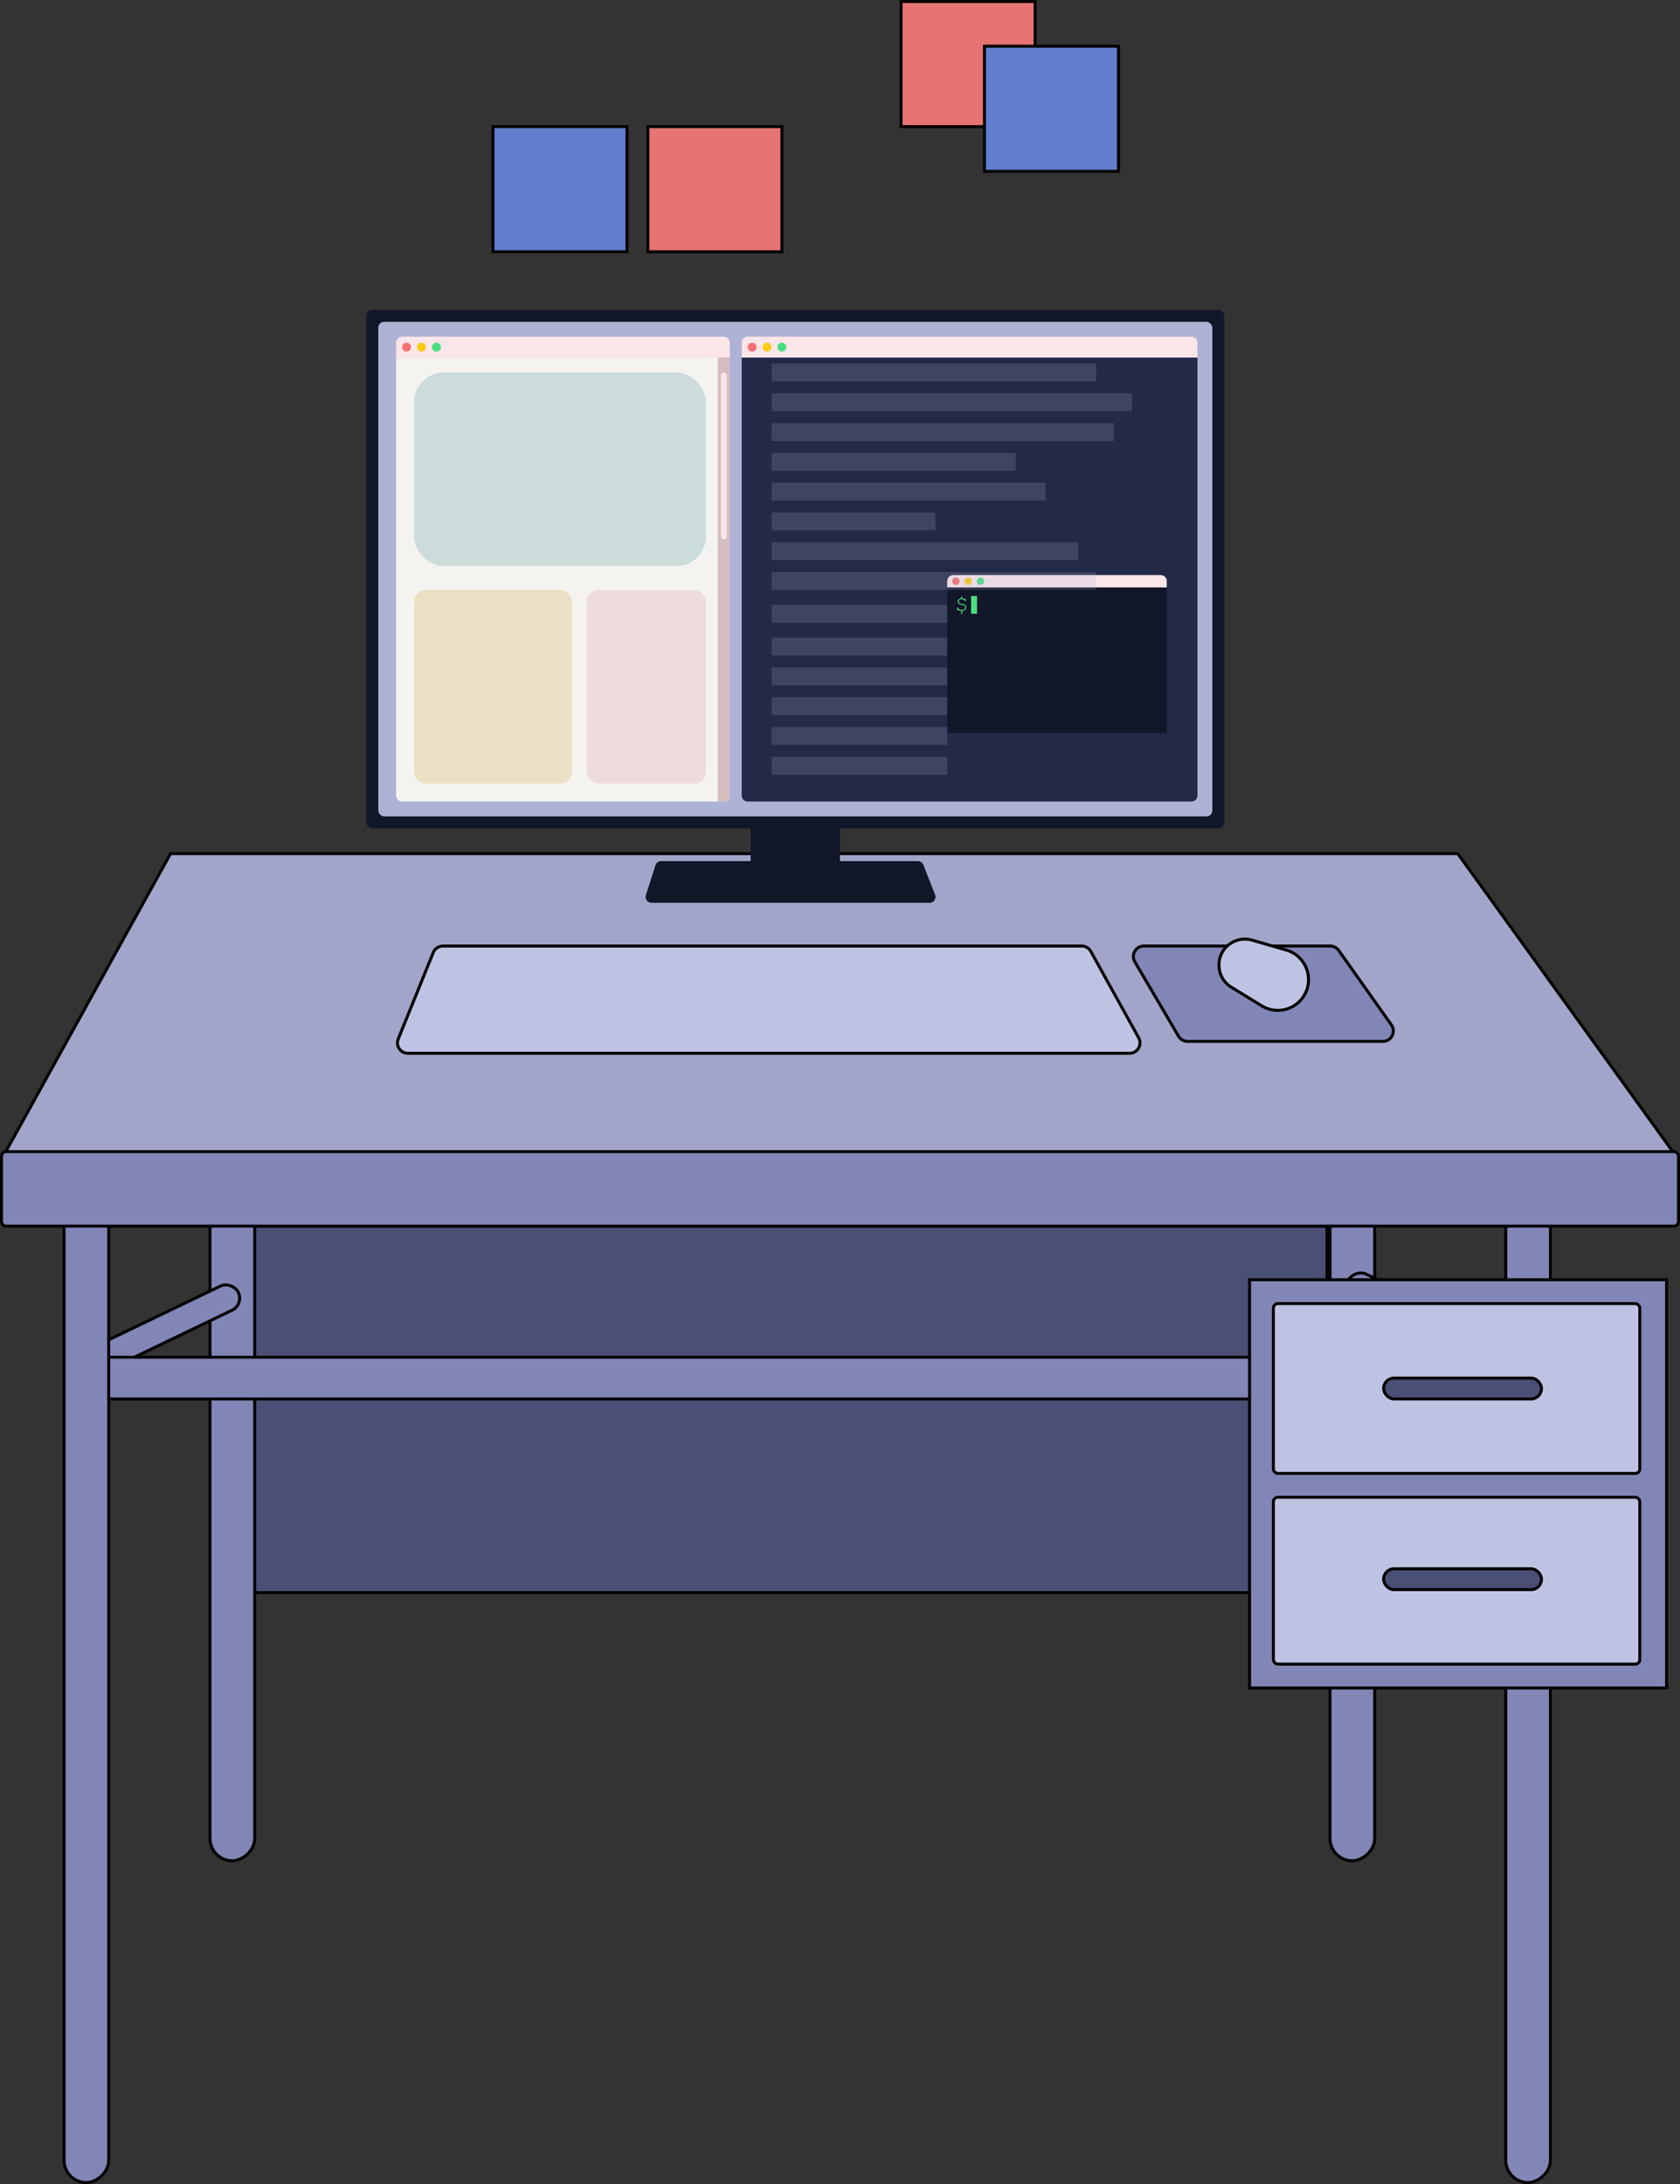 <svg width="564" height="733" viewBox="0 0 564 733" fill="none" xmlns="http://www.w3.org/2000/svg">
<rect x="0" y="0" width="564" height="733" fill="#333333" stroke="none"/>
<rect x="74.5" y="411.5" width="371" height="123" fill="#4B4E75" stroke="black"/>
<rect x="520.5" y="400.5" width="332" height="15" rx="7.5" transform="rotate(90 520.5 400.5)" fill="#8286B6" stroke="black"/>
<rect x="85.5" y="292.5" width="332" height="15" rx="7.5" transform="rotate(90 85.5 292.5)" fill="#8286B6" stroke="black"/>
<rect x="461.5" y="292.5" width="332" height="15" rx="7.5" transform="rotate(90 461.5 292.5)" fill="#8286B6" stroke="black"/>
<rect x="81.959" y="437.779" width="59.241" height="9" rx="4.5" transform="rotate(154.327 81.959 437.779)" fill="#8286B6" stroke="black"/>
<rect x="0.667" y="-0.234" width="59.241" height="9" rx="4.5" transform="matrix(0.901 0.433 0.433 -0.901 450.167 433.279)" fill="#8286B6" stroke="black"/>
<rect x="26.5" y="455.5" width="494" height="14" rx="7" fill="#8286B6" stroke="black"/>
<rect x="419.5" y="429.5" width="140" height="137" fill="#8286B6" stroke="black"/>
<rect x="36.5" y="400.5" width="332" height="15" rx="7.5" transform="rotate(90 36.5 400.5)" fill="#8286B6" stroke="black"/>
<rect x="427.5" y="437.5" width="123" height="57" rx="1.5" fill="#BFC3E3" stroke="black"/>
<rect x="427.5" y="502.5" width="123" height="56" rx="1.5" fill="#BFC3E3" stroke="black"/>
<rect x="464.5" y="462.5" width="53" height="7" rx="3.5" fill="#4B4E75" stroke="black"/>
<rect x="464.5" y="526.5" width="53" height="7" rx="3.5" fill="#4B4E75" stroke="black"/>
<path d="M0.848 388.5L57.248 286.5H489.398L563.022 388.5H0.848Z" fill="#A2A5C9" stroke="black"/>
<rect x="0.5" y="386.5" width="563" height="25" rx="1.5" fill="#8286B6" stroke="black"/>
<rect x="123" y="104" width="288" height="174" rx="2" fill="#121629"/>
<rect width="30" height="14" transform="matrix(1 0 0 -1 252 292)" fill="#121629"/>
<path d="M216.84 300.388C216.425 301.679 217.388 303 218.744 303H312.065C313.475 303 314.442 301.581 313.927 300.269L309.998 290.269C309.698 289.503 308.959 289 308.137 289H221.958C221.089 289 220.32 289.561 220.054 290.388L216.84 300.388Z" fill="#121629"/>
<rect x="127" y="108" width="280" height="166" rx="2" fill="#AEB2D5"/>
<path d="M249 120H402V267C402 268.105 401.105 269 400 269H251C249.895 269 249 268.105 249 267V120Z" fill="#232946"/>
<path d="M249 115C249 113.895 249.895 113 251 113H400C401.105 113 402 113.895 402 115V120H249V115Z" fill="#FAE5E8"/>
<path d="M133 120H245V267C245 268.105 244.105 269 243 269H135C133.895 269 133 268.105 133 267V120Z" fill="#F4F3EF"/>
<rect x="139" y="125" width="98" height="65" rx="10" fill="#CBDCDB"/>
<rect x="139" y="198" width="53" height="65" rx="4" fill="#EBE0C3"/>
<rect x="197" y="198" width="40" height="65" rx="4" fill="#EDDBDE"/>
<circle cx="252.5" cy="116.5" r="1.5" fill="#F87171"/>
<circle cx="257.5" cy="116.5" r="1.5" fill="#FACC15"/>
<circle cx="262.5" cy="116.5" r="1.5" fill="#4ADE80"/>
<path d="M133 115C133 113.895 133.895 113 135 113H243C244.105 113 245 113.895 245 115V120H133V115Z" fill="#FAE5E8"/>
<circle cx="136.5" cy="116.5" r="1.5" fill="#F87171"/>
<circle cx="141.5" cy="116.5" r="1.5" fill="#FACC15"/>
<circle cx="146.5" cy="116.5" r="1.5" fill="#4ADE80"/>
<path d="M241 120H245V267C245 268.105 244.105 269 243 269H241V120Z" fill="#D5BDBD"/>
<rect x="242" y="125" width="2" height="56" rx="1" fill="#FAE5E8"/>
<rect x="318" y="197.141" width="73.703" height="48.859" fill="#121629"/>
<path d="M318 195C318 193.895 318.895 193 320 193H389.703C390.808 193 391.703 193.895 391.703 195V197.141H318V195Z" fill="#FAE5E8"/>
<circle cx="320.898" cy="195.07" r="1.242" fill="#F87171"/>
<circle cx="325.039" cy="195.07" r="1.242" fill="#FACC15"/>
<circle cx="329.18" cy="195.07" r="1.242" fill="#4ADE80"/>
<path d="M322.715 200.773V200.359C322.715 200.279 322.729 200.221 322.758 200.188C322.789 200.154 322.829 200.137 322.879 200.137C322.928 200.137 322.967 200.154 322.996 200.188C323.027 200.221 323.043 200.279 323.043 200.359V200.773C323.22 200.789 323.366 200.818 323.48 200.859C323.595 200.898 323.73 200.97 323.887 201.074C323.889 201.009 323.906 200.961 323.938 200.93C323.969 200.898 324.007 200.883 324.051 200.883C324.1 200.883 324.141 200.9 324.172 200.934C324.203 200.967 324.219 201.023 324.219 201.102V201.59C324.219 201.668 324.203 201.724 324.172 201.758C324.141 201.792 324.1 201.809 324.051 201.809C324.009 201.809 323.974 201.796 323.945 201.77C323.917 201.741 323.897 201.694 323.887 201.629C323.871 201.507 323.79 201.396 323.645 201.297C323.431 201.156 323.18 201.086 322.891 201.086C322.596 201.086 322.353 201.172 322.16 201.344C321.97 201.516 321.875 201.71 321.875 201.926C321.875 202.142 321.96 202.307 322.129 202.422C322.257 202.51 322.525 202.594 322.934 202.672C323.345 202.747 323.624 202.819 323.77 202.887C323.978 202.978 324.133 203.102 324.234 203.258C324.339 203.414 324.391 203.603 324.391 203.824C324.391 204.121 324.275 204.383 324.043 204.609C323.811 204.833 323.478 204.967 323.043 205.012V205.977C323.043 206.057 323.027 206.115 322.996 206.148C322.967 206.182 322.928 206.199 322.879 206.199C322.829 206.199 322.789 206.182 322.758 206.148C322.729 206.115 322.715 206.057 322.715 205.977V205.012C322.314 204.986 321.977 204.855 321.703 204.621C321.703 204.736 321.698 204.806 321.688 204.832C321.68 204.855 321.661 204.878 321.633 204.898C321.604 204.917 321.573 204.926 321.539 204.926C321.492 204.926 321.453 204.909 321.422 204.875C321.391 204.841 321.375 204.785 321.375 204.707V204.066C321.375 203.988 321.389 203.932 321.418 203.898C321.449 203.862 321.49 203.844 321.539 203.844C321.586 203.844 321.626 203.861 321.66 203.895C321.684 203.918 321.698 203.97 321.703 204.051C321.719 204.189 321.829 204.331 322.035 204.477C322.243 204.62 322.525 204.691 322.879 204.691C323.246 204.691 323.535 204.604 323.746 204.43C323.957 204.255 324.062 204.052 324.062 203.82C324.062 203.667 324.023 203.535 323.945 203.426C323.867 203.316 323.745 203.227 323.578 203.156C323.469 203.112 323.24 203.057 322.891 202.992C322.385 202.893 322.035 202.766 321.84 202.609C321.642 202.453 321.543 202.224 321.543 201.922C321.543 201.641 321.65 201.389 321.863 201.168C322.077 200.947 322.361 200.815 322.715 200.773Z" fill="#4ADE80"/>
<rect x="326" y="200" width="2" height="6" fill="#4ADE80"/>
<rect x="259" y="122" width="109" height="6" fill="#AEB2D5" fill-opacity="0.2"/>
<rect x="259" y="132" width="121" height="6" fill="#AEB2D5" fill-opacity="0.2"/>
<rect x="259" y="142" width="115" height="6" fill="#AEB2D5" fill-opacity="0.2"/>
<rect x="259" y="152" width="82" height="6" fill="#AEB2D5" fill-opacity="0.2"/>
<rect x="259" y="162" width="92" height="6" fill="#AEB2D5" fill-opacity="0.2"/>
<rect x="259" y="172" width="55" height="6" fill="#AEB2D5" fill-opacity="0.2"/>
<rect x="259" y="182" width="103" height="6" fill="#AEB2D5" fill-opacity="0.2"/>
<rect x="259" y="192" width="109" height="6" fill="#AEB2D5" fill-opacity="0.2"/>
<rect x="259" y="203" width="59" height="6" fill="#AEB2D5" fill-opacity="0.2"/>
<rect x="259" y="214" width="59" height="6" fill="#AEB2D5" fill-opacity="0.2"/>
<rect x="259" y="224" width="59" height="6" fill="#AEB2D5" fill-opacity="0.2"/>
<rect x="259" y="234" width="59" height="6" fill="#AEB2D5" fill-opacity="0.2"/>
<rect x="259" y="244" width="59" height="6" fill="#AEB2D5" fill-opacity="0.2"/>
<rect x="259" y="254" width="59" height="6" fill="#AEB2D5" fill-opacity="0.2"/>
<path d="M145.451 319.685C145.986 318.364 147.269 317.5 148.695 317.5H363.143C364.416 317.5 365.588 318.191 366.205 319.304L382.272 348.304C383.565 350.637 381.878 353.5 379.211 353.5H136.938C134.455 353.5 132.761 350.986 133.694 348.685L145.451 319.685Z" fill="#BFC3E3" stroke="black"/>
<path d="M380.97 322.773C379.6 320.439 381.282 317.5 383.988 317.5H446.569C447.705 317.5 448.77 318.051 449.426 318.978L467.124 343.978C468.765 346.296 467.107 349.5 464.267 349.5H398.671C397.43 349.5 396.282 348.843 395.654 347.773L380.97 322.773Z" fill="#8286B6" stroke="black"/>
<path d="M412.996 316.699C415.146 315.225 417.845 314.792 420.349 315.519L431.853 318.86C438.392 320.758 441.332 328.357 437.775 334.163C434.796 339.022 428.443 340.547 423.583 337.569L413.369 331.309C407.989 328.012 407.791 320.267 412.996 316.699Z" fill="#BFC3E3" stroke="black"/>
<rect x="302.5" y="0.5" width="45" height="42" fill="#E77373" stroke="black"/>
<rect x="217.5" y="42.5" width="45" height="42" fill="#E77373" stroke="black"/>
<rect x="330.5" y="15.5" width="45" height="42" fill="#607ECB" stroke="black"/>
<rect x="165.5" y="42.5" width="45" height="42" fill="#607ECB" stroke="black"/>
</svg>
